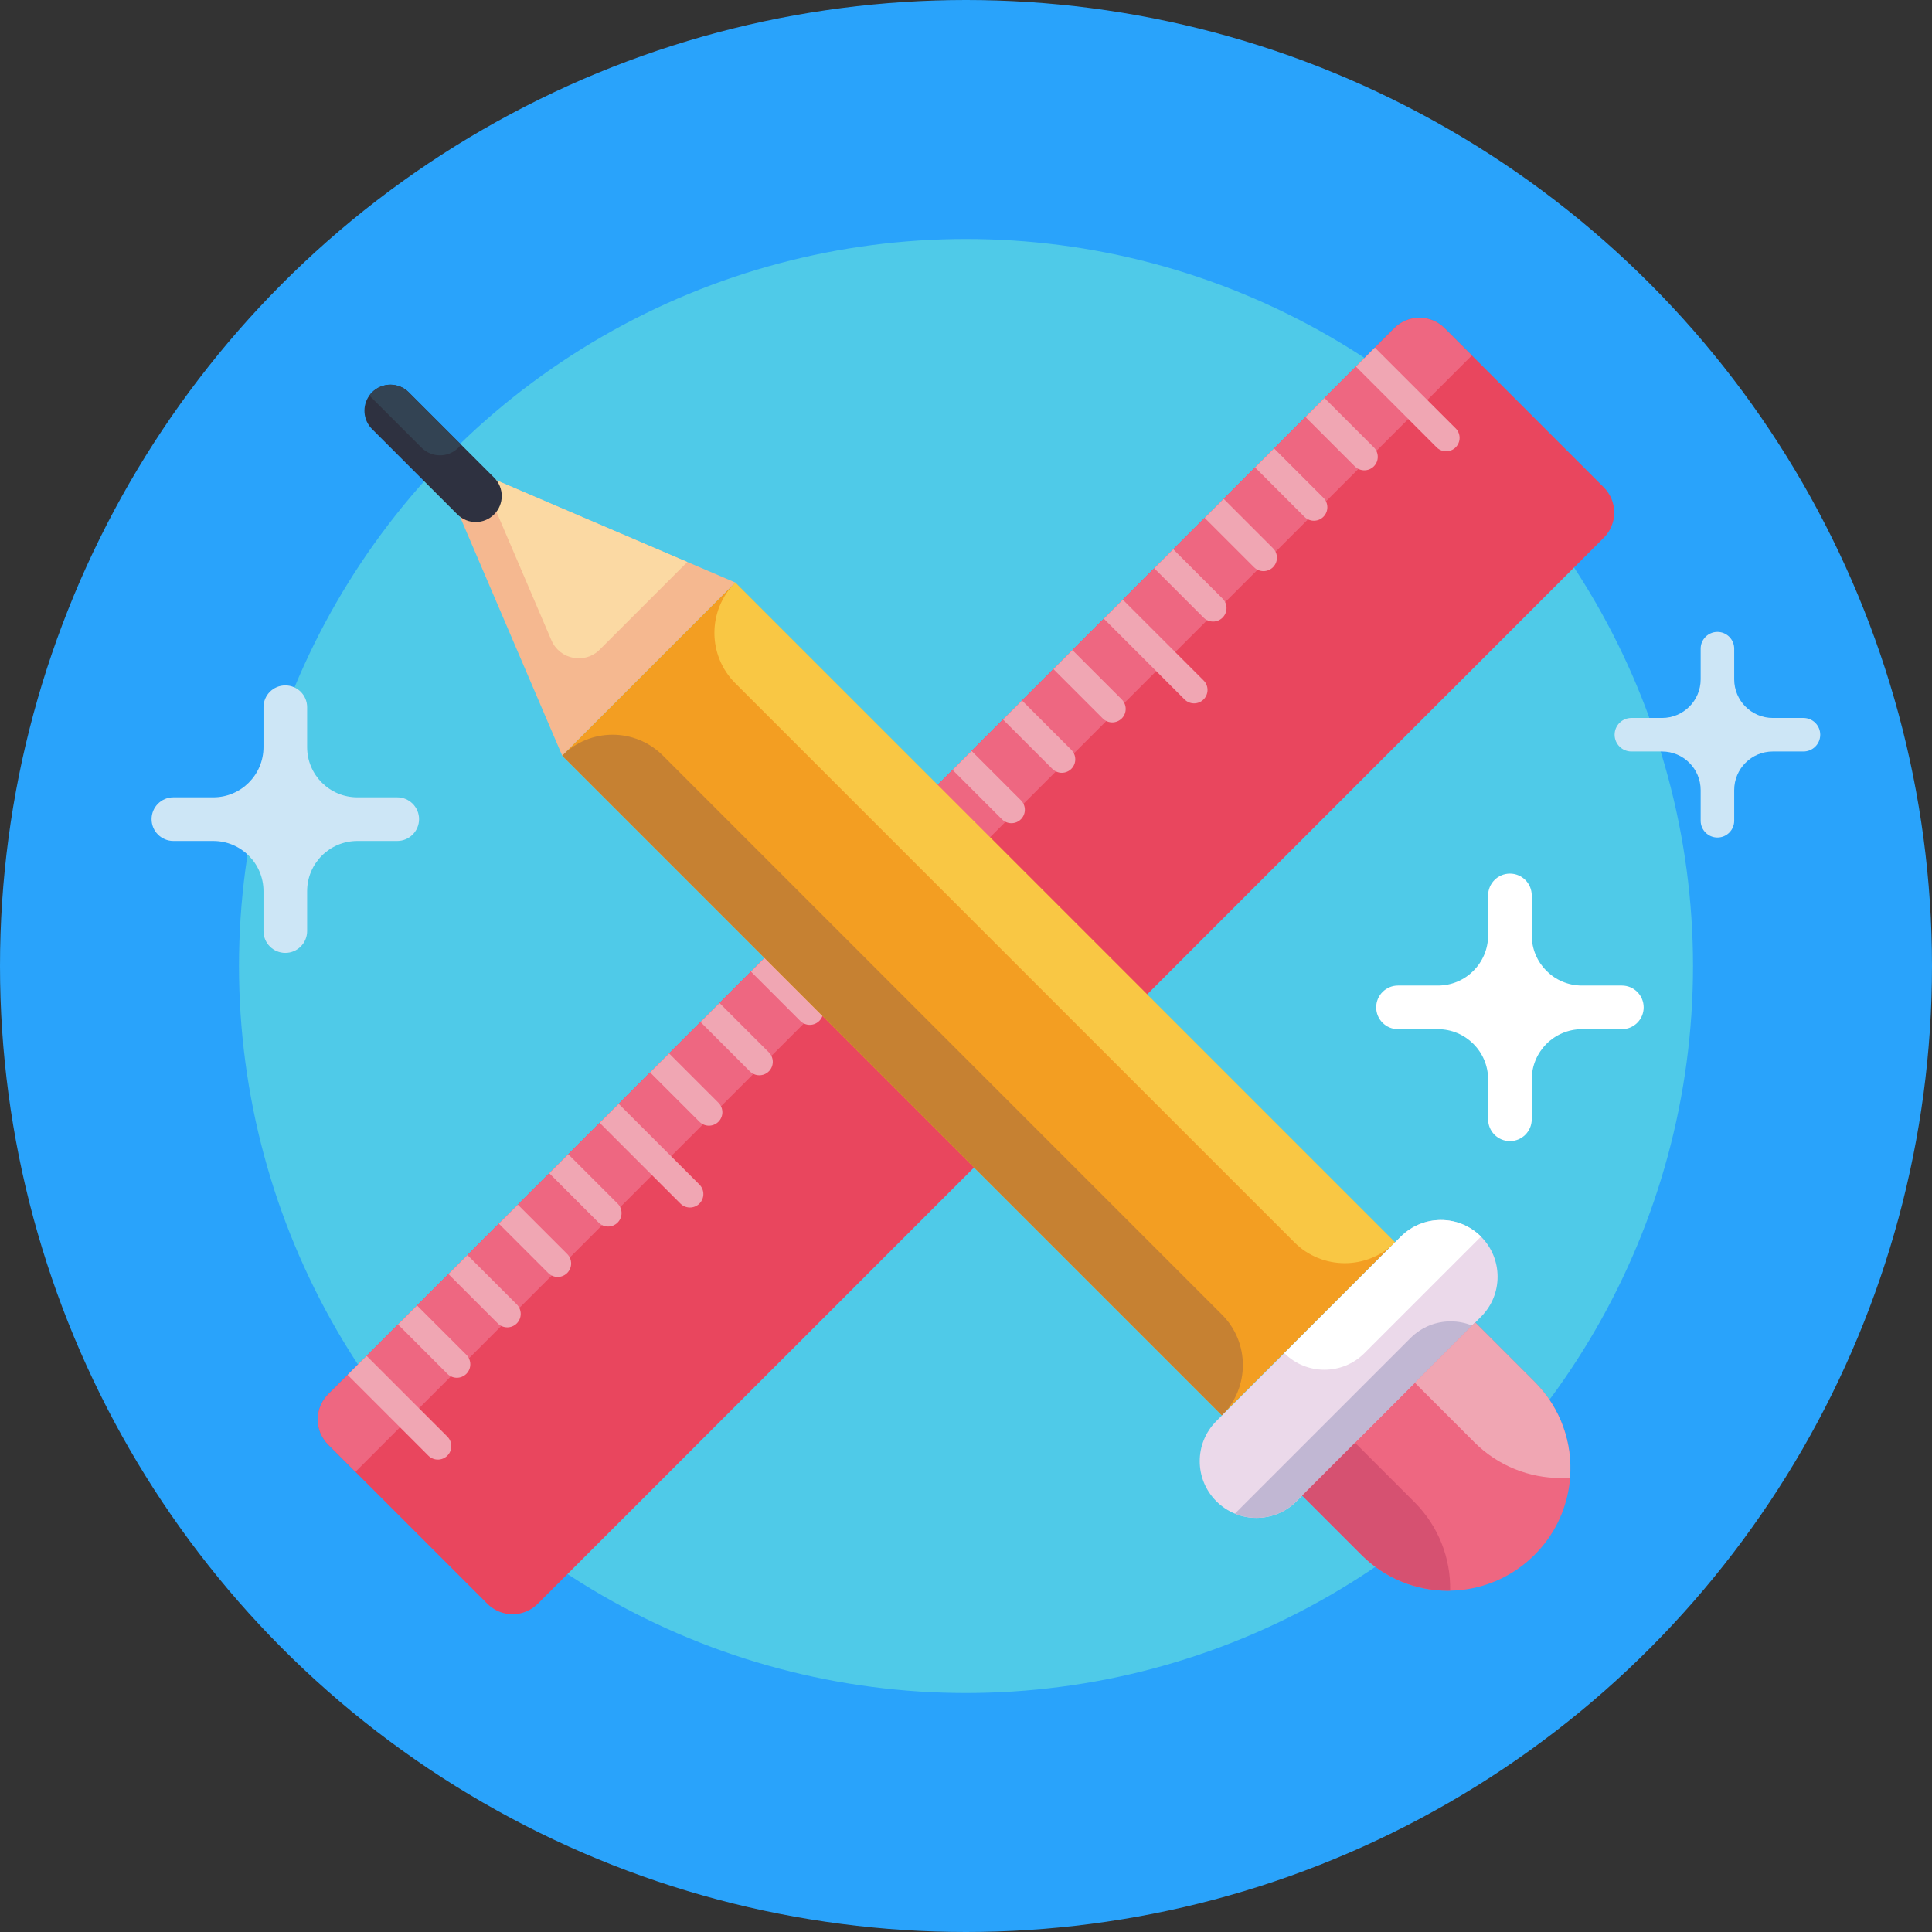 <svg id="_x35_0" enable-background="new 0 0 512 512" height="512" viewBox="0 0 512 512" width="512" xmlns="http://www.w3.org/2000/svg"><rect x="0" y="0" width="512" height="512" fill="#333333" stroke="none"/><g><g><circle cx="256" cy="256" fill="#29a3fb" r="256"/><circle cx="256" cy="256" fill="#4fcae8" r="192.666"/></g><g><g id="Ruler_5_"><g><path d="m382.84 86.978 42.182 42.182c3.684 3.684 3.684 9.658 0 13.342l-282.519 282.52c-3.684 3.684-9.658 3.684-13.342 0l-42.183-42.182c-3.684-3.684-3.684-9.658 0-13.342l282.519-282.52c3.685-3.684 9.658-3.684 13.343 0z" fill="#e9465e"/><path d="m390.059 94.198-7.219-7.219c-3.684-3.684-9.658-3.684-13.342 0l-282.52 282.518c-3.684 3.684-3.684 9.658 0 13.342l7.219 7.219z" fill="#ee6781"/></g><g fill="#f0a6b3"><path d="m359.323 97.152 21.403 21.403c1.391 1.391 3.645 1.391 5.036 0 1.391-1.391 1.391-3.645 0-5.036l-21.403-21.403z"/><path d="m292.521 163.954 21.403 21.403c1.391 1.391 3.645 1.391 5.036 0 1.391-1.391 1.391-3.645 0-5.036l-21.403-21.403z"/><path d="m345.963 110.513 13.079 13.079c1.391 1.391 3.645 1.391 5.036 0 1.391-1.391 1.391-3.645 0-5.036l-13.079-13.079z"/><path d="m332.602 123.873 13.079 13.079c1.391 1.391 3.645 1.391 5.036 0 1.391-1.391 1.391-3.645 0-5.036l-13.079-13.079z"/><path d="m319.242 137.234 13.079 13.079c1.391 1.391 3.645 1.391 5.036 0 1.391-1.391 1.391-3.645 0-5.036l-13.079-13.079z"/><path d="m305.882 150.594 13.079 13.079c1.391 1.391 3.645 1.391 5.036 0 1.391-1.391 1.391-3.645 0-5.036l-13.079-13.079z"/><path d="m225.72 230.756 21.403 21.403c1.391 1.391 3.645 1.391 5.036 0 1.391-1.391 1.391-3.645 0-5.036l-21.403-21.403z"/><path d="m279.161 177.315 13.079 13.079c1.391 1.391 3.645 1.391 5.036 0 1.391-1.391 1.391-3.645 0-5.036l-13.079-13.079z"/><path d="m265.801 190.675 13.079 13.079c1.391 1.391 3.645 1.391 5.036 0 1.391-1.391 1.391-3.645 0-5.036l-13.079-13.079z"/><path d="m252.44 204.035 13.079 13.079c1.391 1.391 3.645 1.391 5.036 0 1.391-1.391 1.391-3.645 0-5.036l-13.079-13.079z"/><path d="m239.08 217.396 13.079 13.079c1.391 1.391 3.645 1.391 5.036 0 1.391-1.391 1.391-3.645 0-5.036l-13.079-13.079z"/><path d="m158.918 297.558 21.403 21.403c1.391 1.391 3.645 1.391 5.036 0 1.391-1.391 1.391-3.645 0-5.036l-21.403-21.403z"/><path d="m212.359 244.116 13.079 13.079c1.391 1.391 3.645 1.391 5.036 0 1.391-1.391 1.391-3.645 0-5.036l-13.079-13.079z"/><path d="m198.999 257.477 13.079 13.079c1.391 1.391 3.645 1.391 5.036 0 1.391-1.391 1.391-3.645 0-5.036l-13.079-13.079z"/><path d="m185.639 270.837 13.079 13.079c1.391 1.391 3.645 1.391 5.036 0 1.391-1.391 1.391-3.645 0-5.036l-13.079-13.079z"/><path d="m172.278 284.197 13.079 13.079c1.391 1.391 3.645 1.391 5.036 0 1.391-1.391 1.391-3.645 0-5.036l-13.079-13.079z"/><path d="m92.116 364.359 21.403 21.403c1.391 1.391 3.645 1.391 5.036 0 1.391-1.391 1.391-3.645 0-5.036l-21.403-21.403z"/><path d="m145.558 310.918 13.079 13.079c1.391 1.391 3.645 1.391 5.036 0 1.391-1.391 1.391-3.645 0-5.036l-13.079-13.079z"/><path d="m132.197 324.278 13.079 13.079c1.391 1.391 3.645 1.391 5.036 0 1.391-1.391 1.391-3.645 0-5.036l-13.079-13.079z"/><path d="m118.837 337.639 13.079 13.079c1.391 1.391 3.645 1.391 5.036 0 1.391-1.391 1.391-3.645 0-5.036l-13.079-13.079z"/><path d="m105.477 350.999 13.079 13.079c1.391 1.391 3.645 1.391 5.036 0 1.391-1.391 1.391-3.645 0-5.036l-13.079-13.079z"/></g></g><g id="Pencil_5_"><g><path d="m226.922 141.083h64.87v247.291h-64.87z" fill="#f39e22" transform="matrix(.707 -.707 .707 .707 -111.228 260.931)"/><path d="m175.672 200.234 148.181 148.181c3.687 3.687 5.519 8.503 5.519 13.34s-1.833 9.654-5.519 13.34l-174.861-174.861c7.363-7.363 19.307-7.374 26.68 0z" fill="#c68132"/><path d="m194.862 154.363 174.861 174.861c-7.373 7.373-19.328 7.373-26.691.011l-148.181-148.181c-7.373-7.373-7.362-19.317.011-26.691z" fill="#f9c744"/></g><g><path d="m392.477 327.717c5.86 5.86 5.871 15.375.011 21.236l-48.907 48.907c-2.93 2.93-6.777 4.39-10.613 4.39-1.939 0-3.889-.373-5.7-1.119-1.801-.735-3.474-1.833-4.923-3.282-5.871-5.871-5.871-15.375-.011-21.236l48.907-48.907c2.93-2.93 6.777-4.39 10.613-4.39 3.847-.01 7.693 1.471 10.623 4.401z" fill="#ebd9ea"/><path d="m392.477 327.717-30.879 30.879c-2.93 2.93-6.766 4.401-10.623 4.401-3.836 0-7.682-1.46-10.623-4.401l30.889-30.889c2.93-2.93 6.777-4.39 10.613-4.39 3.847-.011 7.693 1.47 10.623 4.4z" fill="#fff"/><path d="m390.144 351.297-46.563 46.563c-2.93 2.93-6.777 4.39-10.613 4.39-1.939 0-3.889-.373-5.7-1.119l46.563-46.563c2.93-2.93 6.777-4.39 10.613-4.39 1.939 0 3.867.373 5.7 1.119z" fill="#c1b7d3"/></g><g><path d="m390.964 350.476 15.716 15.716c6.968 6.968 10.101 16.302 9.398 25.402-.043.81-.128 1.598-.256 2.387-1.012 6.617-4.049 12.978-9.142 18.071-5.349 5.349-12.104 8.439-19.073 9.27-1.087.128-2.195.213-3.303.213-.171.021-.362.021-.554.021-8.3.011-16.601-3.154-22.94-9.494l-15.716-15.716z" fill="#ee6781"/><path d="m390.964 350.476 15.716 15.716c6.968 6.968 10.101 16.302 9.398 25.402-.81.064-1.63.096-2.461.096-8.29 0-16.59-3.165-22.93-9.504l-15.716-15.716z" fill="#f0a6b3"/><path d="m359.106 382.335 15.716 15.716c6.478 6.478 9.654 15.002 9.483 23.484-.171.021-.362.021-.554.021-8.3.011-16.601-3.154-22.94-9.494l-15.716-15.716z" fill="#d65171"/></g><path d="m194.857 154.369-45.87 45.87-28.673-67.032 7.522-7.522 54.32 23.249z" fill="#f5b890"/><path d="m182.156 148.934-23.218 23.218c-3.942 3.942-10.612 2.642-12.807-2.472l-18.668-43.622.373-.373z" fill="#fbd9a3"/><g><path d="m108.337 103.97 22.621 22.621c2.685 2.685 2.674 7.043-.011 9.728-1.342 1.342-3.101 2.014-4.859 2.024-1.769 0-3.527-.671-4.869-2.014l-22.621-22.621c-2.429-2.429-2.653-6.212-.714-8.897.213-.298.447-.575.714-.842 2.686-2.684 7.043-2.695 9.739.001z" fill="#2e3140"/><path d="m108.337 103.97 13.841 13.841c-.213.298-.447.575-.714.842-1.343 1.343-3.111 2.024-4.869 2.014-1.769 0-3.527-.671-4.869-2.014l-13.841-13.841c.213-.298.447-.575.714-.842 2.685-2.685 7.042-2.696 9.738 0z" fill="#334353"/></g></g></g><g><path d="m429.809 261.18h-10.57c-7.352 0-13.312-5.96-13.312-13.312v-10.57c0-3.193-2.588-5.781-5.781-5.781-3.193 0-5.781 2.588-5.781 5.781v10.57c0 7.352-5.96 13.312-13.312 13.312h-10.57c-3.193 0-5.781 2.588-5.781 5.781 0 3.193 2.588 5.781 5.781 5.781h10.57c7.352 0 13.312 5.96 13.312 13.312v10.57c0 3.193 2.588 5.781 5.781 5.781 3.193 0 5.781-2.588 5.781-5.781v-10.57c0-7.352 5.96-13.312 13.312-13.312h10.57c3.193 0 5.781-2.588 5.781-5.781 0-3.193-2.588-5.781-5.781-5.781z" fill="#fff"/><g fill="#cde6f6"><path d="m477.938 190.264h-8.125c-5.652 0-10.233-4.582-10.233-10.233v-8.125c0-2.454-1.99-4.444-4.444-4.444-2.454 0-4.444 1.99-4.444 4.444v8.125c0 5.652-4.582 10.233-10.233 10.233h-8.125c-2.454 0-4.444 1.99-4.444 4.444 0 2.454 1.99 4.444 4.444 4.444h8.125c5.652 0 10.233 4.582 10.233 10.233v8.125c0 2.454 1.99 4.444 4.444 4.444 2.454 0 4.444-1.99 4.444-4.444v-8.125c0-5.652 4.582-10.233 10.233-10.233h8.125c2.454 0 4.444-1.99 4.444-4.444 0-2.455-1.99-4.444-4.444-4.444z"/><path d="m105.274 211.302h-10.57c-7.352 0-13.312-5.96-13.312-13.312v-10.57c0-3.193-2.588-5.781-5.781-5.781-3.193 0-5.781 2.588-5.781 5.781v10.57c0 7.352-5.96 13.312-13.312 13.312h-10.57c-3.193 0-5.781 2.588-5.781 5.781 0 3.193 2.588 5.781 5.781 5.781h10.57c7.352 0 13.312 5.96 13.312 13.312v10.57c0 3.193 2.588 5.781 5.781 5.781 3.193 0 5.781-2.588 5.781-5.781v-10.57c0-7.352 5.96-13.312 13.312-13.312h10.57c3.193 0 5.781-2.588 5.781-5.781 0-3.193-2.588-5.781-5.781-5.781z"/></g></g></g></svg>